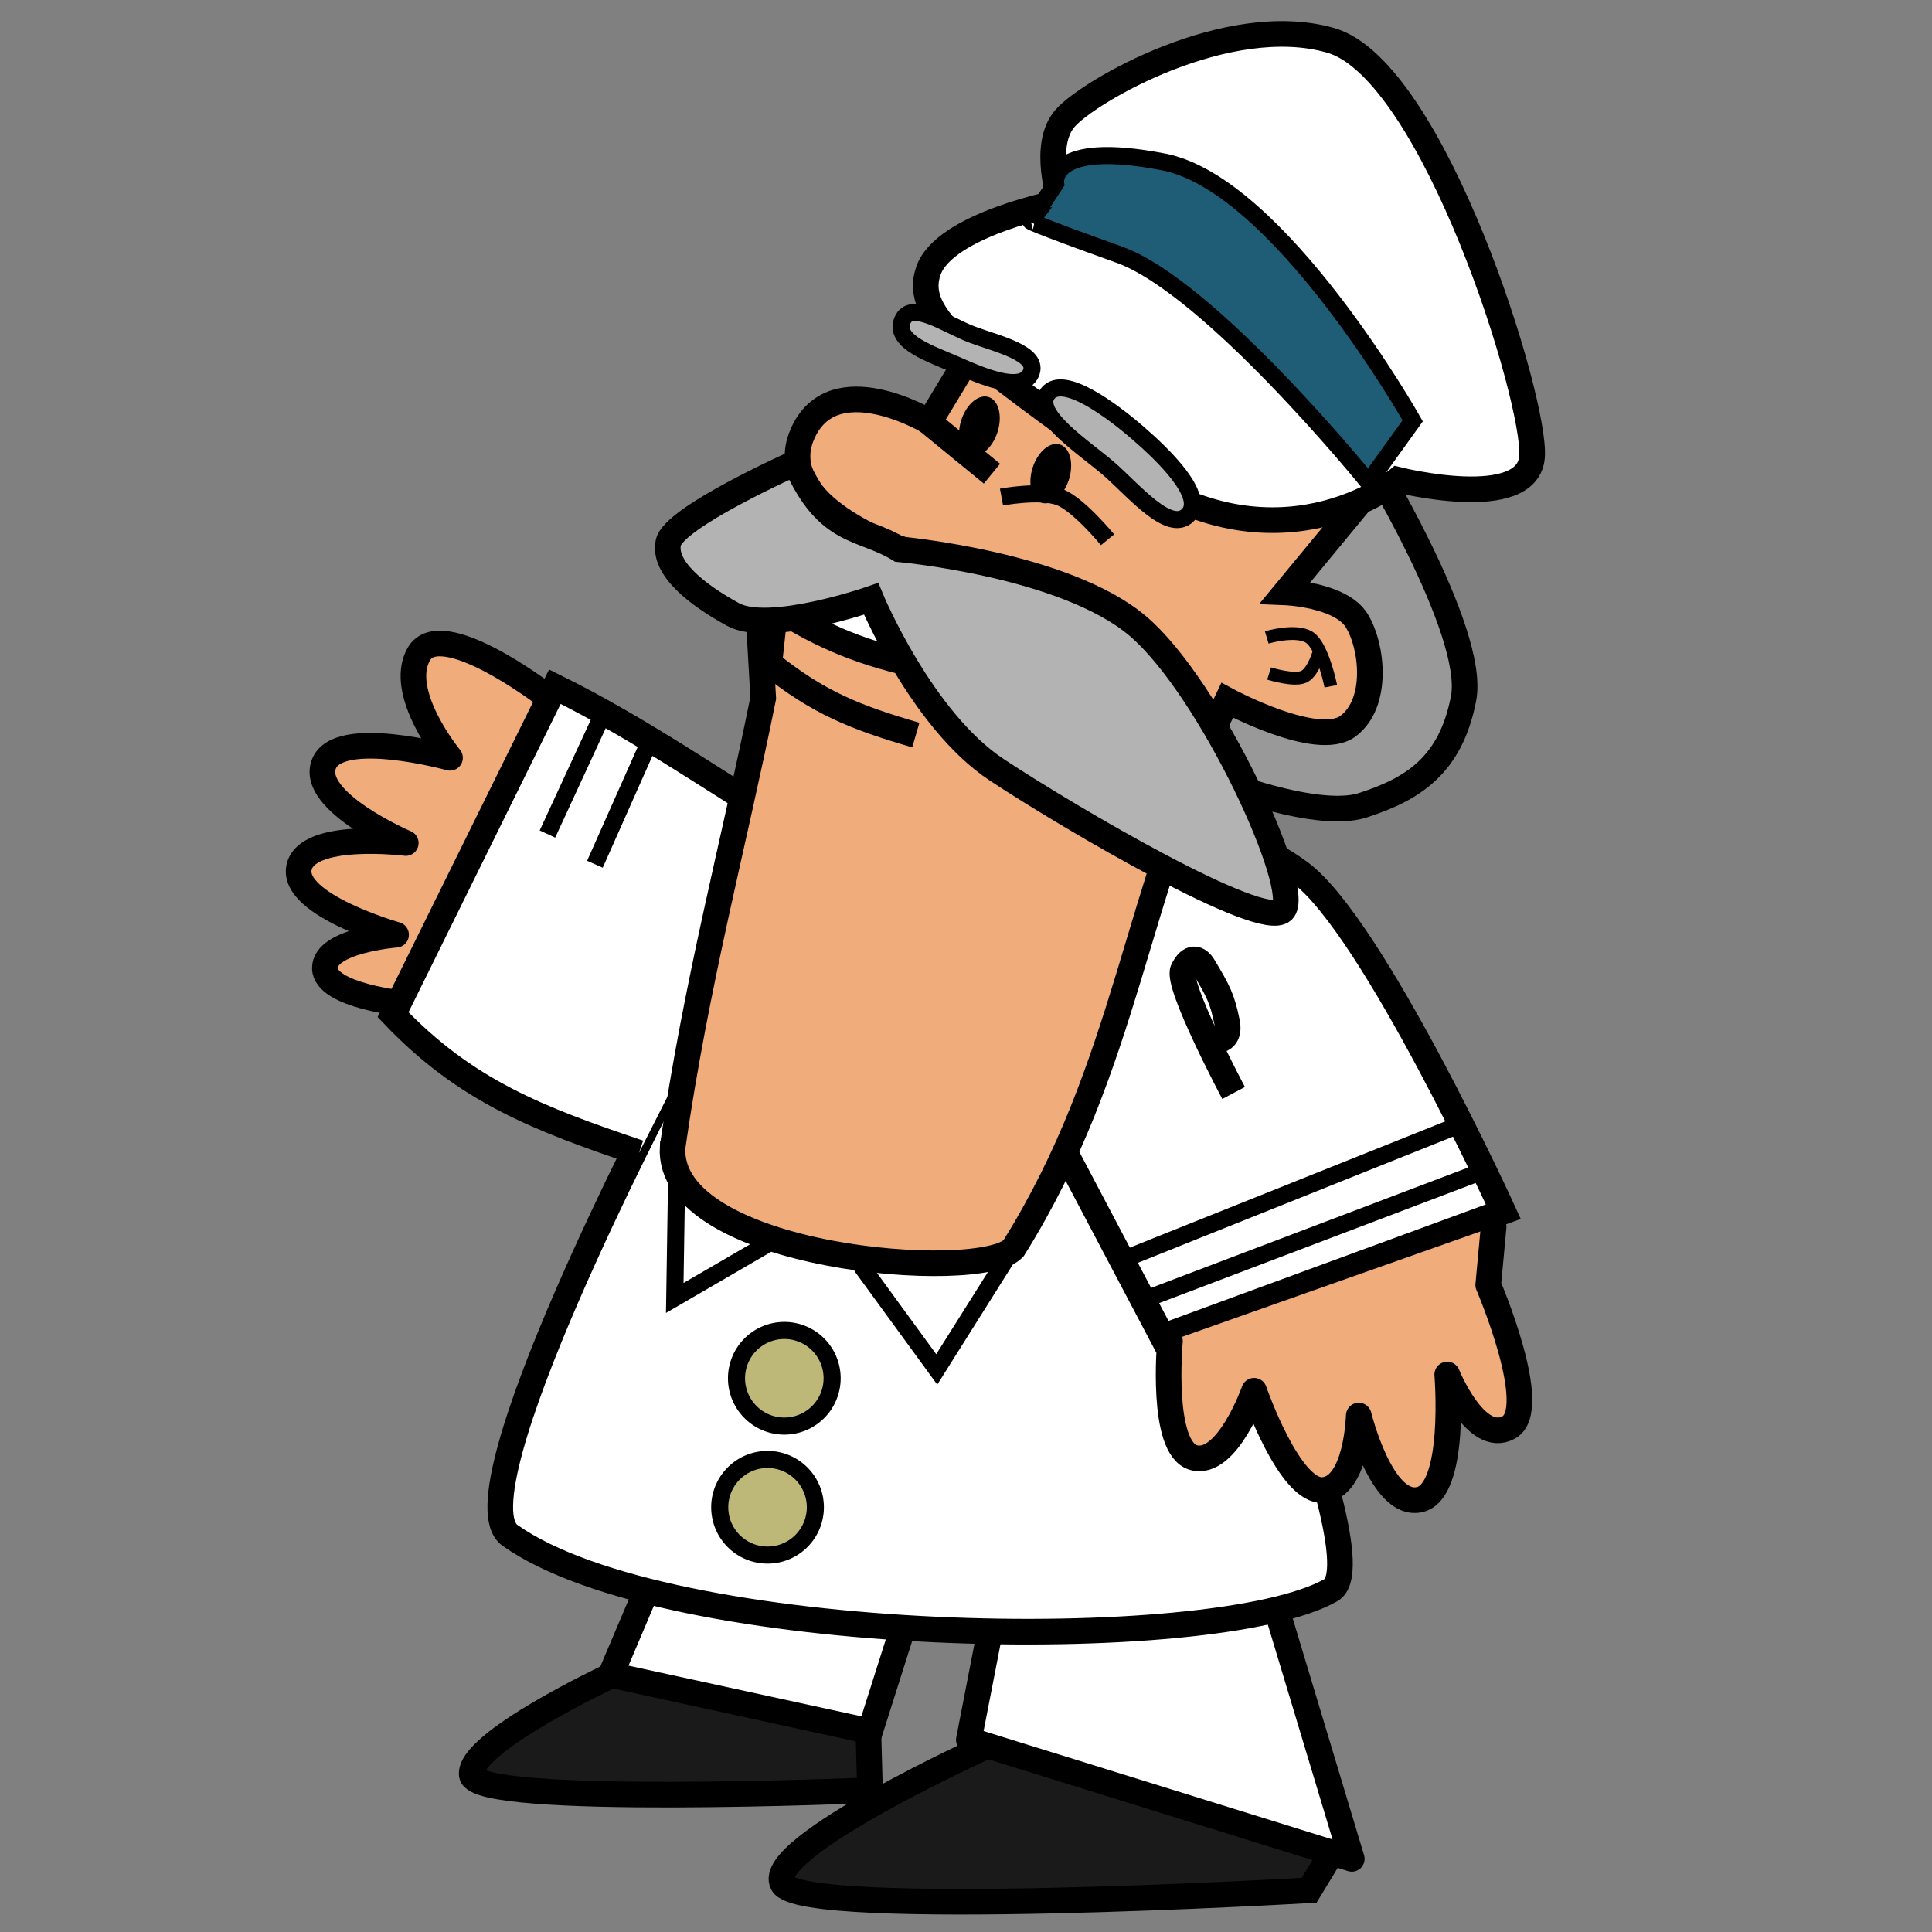 <?xml version="1.0" encoding="UTF-8" standalone="no"?>
<!-- Created with Inkscape (http://www.inkscape.org/) -->

<svg
   xmlns:dc="http://purl.org/dc/elements/1.1/"
   xmlns:cc="http://creativecommons.org/ns#"
   xmlns:rdf="http://www.w3.org/1999/02/22-rdf-syntax-ns#"
   xmlns:svg="http://www.w3.org/2000/svg"
   xmlns="http://www.w3.org/2000/svg"
   xmlns:sodipodi="http://sodipodi.sourceforge.net/DTD/sodipodi-0.dtd"
   xmlns:inkscape="http://www.inkscape.org/namespaces/inkscape"
   width="256"
   height="256"
   viewBox="0 0 256 256"
   id="svg2"
   version="1.1"
   inkscape:version="0.91 r13725"
   sodipodi:docname="kaptanParalel.svg">
  <rect x="0" y="0" width="256" height="256" fill="#808080" stroke="none"/>
  <defs
     id="defs4" />
  <sodipodi:namedview
     id="base"
     pagecolor="#ffffff"
     bordercolor="#666666"
     borderopacity="1.0"
     inkscape:pageopacity="0.0"
     inkscape:pageshadow="2"
     inkscape:zoom="1.4"
     inkscape:cx="313.15439"
     inkscape:cy="59.605107"
     inkscape:document-units="px"
     inkscape:current-layer="layer1"
     showgrid="false"
     units="px"
     inkscape:window-width="1366"
     inkscape:window-height="715"
     inkscape:window-x="0"
     inkscape:window-y="0"
     inkscape:window-maximized="1" />
  <g
     inkscape:label="Layer 1"
     inkscape:groupmode="layer"
     id="layer1"
     transform="translate(0,-796.362)">
    <path
       style="fill:#999999;fill-rule:evenodd;stroke:#000000;stroke-width:3.396;stroke-linecap:butt;stroke-linejoin:miter;stroke-miterlimit:4;stroke-dasharray:none;stroke-opacity:1"
       d="m 159.156,899.019 c 0,0 14.89,6.168 21.43,4.043 6.54,-2.125 11.624,-5.205 13.343,-14.152 1.72,-8.947 -12.939,-32.751 -12.939,-32.751"
       id="path4185"
       inkscape:connector-curvature="0"
       sodipodi:nodetypes="czzc" />
    <path
       style="fill:#f0ad7b;fill-opacity:1;fill-rule:evenodd;stroke:#000000;stroke-width:3.396;stroke-linecap:round;stroke-linejoin:round;stroke-miterlimit:4;stroke-dasharray:none;stroke-opacity:1"
       d="m 53.769,929.371 c 0,0 -10.676,-1.028 -10.722,-4.718 -0.045,-3.689 9.435,-4.432 9.435,-4.432 0,0 -13.803,-3.926 -12.866,-8.863 0.937,-4.937 14.153,-3.288 14.153,-3.288 0,0 -12.718,-5.468 -10.865,-10.436 1.853,-4.968 16.726,-0.858 16.726,-0.858 0,0 -7.057,-8.582 -4.146,-13.724 2.912,-5.141 16.583,5.289 16.583,5.289"
       id="path4171"
       inkscape:connector-curvature="0"
       sodipodi:nodetypes="czczczczc" />
    <path
       style="fill:#1a1a1a;fill-rule:evenodd;stroke:#000000;stroke-width:3.396;stroke-linecap:butt;stroke-linejoin:miter;stroke-miterlimit:4;stroke-dasharray:none;stroke-opacity:1"
       d="m 80.91,1018.412 c 0,0 -18.971,8.884 -18.397,13.141 0.573,4.257 52.766,2.022 52.766,2.022 l -0.202,-7.278"
       id="path4153"
       inkscape:connector-curvature="0"
       sodipodi:nodetypes="czcc" />
    <path
       style="fill:#1a1a1a;fill-rule:evenodd;stroke:#000000;stroke-width:3.396;stroke-linecap:butt;stroke-linejoin:miter;stroke-miterlimit:4;stroke-dasharray:none;stroke-opacity:1"
       d="m 130.866,1027.675 c 0,0 -29.765,13.506 -27.161,18.298 2.603,4.792 69.762,0.858 69.762,0.858 l 2.43,-4.003"
       id="path4155"
       inkscape:connector-curvature="0"
       sodipodi:nodetypes="czcc" />
    <path
       style="fill:#ffffff;fill-rule:evenodd;stroke:#000000;stroke-width:3.396;stroke-linecap:round;stroke-linejoin:round;stroke-miterlimit:4;stroke-dasharray:none;stroke-opacity:1"
       d="m 131.205,1012.347 -2.83,14.556 50.744,15.769 -9.502,-31.538"
       id="path4151"
       inkscape:connector-curvature="0" />
    <path
       style="fill:#ffffff;fill-rule:evenodd;stroke:#000000;stroke-width:3.396;stroke-linecap:butt;stroke-linejoin:miter;stroke-miterlimit:4;stroke-dasharray:none;stroke-opacity:1"
       d="m 85.974,1006.365 -5.054,11.928 34.369,7.48 4.043,-12.737"
       id="path4149"
       inkscape:connector-curvature="0" />
    <path
       style="fill:#ffffff;fill-rule:evenodd;stroke:#000000;stroke-width:3.396;stroke-linecap:butt;stroke-linejoin:miter;stroke-miterlimit:4;stroke-dasharray:none;stroke-opacity:1"
       d="m 88.19,940.764 c 0,0 -28.156,53.674 -20.621,59.033 20.897,14.864 93.299,16.008 108.767,7.278 7.406,-4.18 -21.43,-67.12 -21.43,-67.12"
       id="path3347"
       inkscape:connector-curvature="0"
       sodipodi:nodetypes="cssc" />
    <path
       style="fill:#ffffff;fill-rule:evenodd;stroke:#000000;stroke-width:3.396;stroke-linecap:butt;stroke-linejoin:miter;stroke-miterlimit:4;stroke-dasharray:none;stroke-opacity:1"
       d="M 84.675,949.108 C 71.385,944.626 61.733,940.953 52.081,930.81 l 21.443,-43.458 c 11.875,5.874 21.729,12.961 32.594,19.442"
       id="path4157"
       inkscape:connector-curvature="0"
       sodipodi:nodetypes="cccc" />
    <path
       style="fill:#ffffff;fill-rule:evenodd;stroke:#000000;stroke-width:3.396;stroke-linecap:butt;stroke-linejoin:miter;stroke-miterlimit:4;stroke-dasharray:none;stroke-opacity:1"
       d="m 152.595,906.878 c 0,0 10.032,-2.122 19.728,5.146 9.696,7.268 26.876,44.888 26.876,44.888 l -45.174,16.583 -13.724,-26.018"
       id="path4159"
       inkscape:connector-curvature="0"
       sodipodi:nodetypes="czccc" />
    <path
       style="fill:none;fill-rule:evenodd;stroke:#000000;stroke-width:2.264;stroke-linecap:butt;stroke-linejoin:miter;stroke-miterlimit:4;stroke-dasharray:none;stroke-opacity:1"
       d="m 79.402,892.01 -6.862,14.867"
       id="path4161"
       inkscape:connector-curvature="0" />
    <path
       style="fill:none;fill-rule:evenodd;stroke:#000000;stroke-width:2.264;stroke-linecap:butt;stroke-linejoin:miter;stroke-miterlimit:4;stroke-dasharray:none;stroke-opacity:1"
       d="m 85.692,895.441 -6.862,15.439"
       id="path4163"
       inkscape:connector-curvature="0" />
    <path
       style="fill:none;fill-rule:evenodd;stroke:#000000;stroke-width:2.264;stroke-linecap:butt;stroke-linejoin:miter;stroke-miterlimit:4;stroke-dasharray:none;stroke-opacity:1"
       d="M 151.451,968.634 196.625,951.48"
       id="path4165"
       inkscape:connector-curvature="0" />
    <path
       style="fill:none;fill-rule:evenodd;stroke:#000000;stroke-width:2.264;stroke-linecap:butt;stroke-linejoin:miter;stroke-miterlimit:4;stroke-dasharray:none;stroke-opacity:1"
       d="M 149.401,963.02 193.431,945.392"
       id="path4167"
       inkscape:connector-curvature="0"
       sodipodi:nodetypes="cc" />
    <path
       style="fill:none;fill-rule:evenodd;stroke:#000000;stroke-width:3.396;stroke-linecap:butt;stroke-linejoin:miter;stroke-miterlimit:4;stroke-dasharray:none;stroke-opacity:1"
       d="m 163.46,941.187 c 0,0 -7.645,-14.381 -6.709,-16.311 0.937,-1.93 2.024,-1.617 2.703,-0.485 1.986,3.309 2.5,4.3 3.132,7.397 0.632,3.097 -2.367,2.422 -2.367,2.422"
       id="path4169"
       inkscape:connector-curvature="0"
       sodipodi:nodetypes="czszc" />
    <path
       style="fill:#f0ad7b;fill-opacity:1;fill-rule:evenodd;stroke:#000000;stroke-width:3.396;stroke-linecap:round;stroke-linejoin:round;stroke-miterlimit:4;stroke-dasharray:none;stroke-opacity:1"
       d="m 197.912,958.913 -0.715,7.72 c 0,0 7.072,16.48 2.716,18.87 -4.356,2.39 -8.148,-7.005 -8.148,-7.005 0,0 1.3,15.56 -3.717,16.583 -5.017,1.023 -8.005,-11.15 -8.005,-11.15 0,0 -0.24,9.501 -4.718,9.864 -4.478,0.363 -9.149,-13.152 -9.149,-13.152 0,0 -3.552,10.08 -8.005,8.863 -4.453,-1.217 -3.145,-15.439 -3.145,-15.439"
       id="path4173"
       inkscape:connector-curvature="0"
       sodipodi:nodetypes="cczczczczc" />
    <path
       style="fill:#f0ad7b;fill-opacity:1;fill-rule:evenodd;stroke:#000000;stroke-width:3.396;stroke-linecap:butt;stroke-linejoin:miter;stroke-miterlimit:4;stroke-dasharray:none;stroke-opacity:1"
       d="m 89.123,948.334 c -0.887,14.864 40.935,18.108 45.174,13.438 15.174,-24.256 16.011,-47.27 28.305,-72.621 0,0 11.94,6.456 16.011,3.431 4.071,-3.025 3.276,-10.586 1.144,-14.01 -2.132,-3.423 -9.435,-3.717 -9.435,-3.717 l 14.867,-18.012 -47.175,-29.163 -14.867,24.588 c 0,0 -12.88,-7.737 -16.869,1.715 -3.989,9.453 13.152,15.153 13.152,15.153 l -18.87,9.721 0.572,10.007 c -4.003,19.823 -8.863,37.645 -12.008,59.469 z"
       id="path4175"
       inkscape:connector-curvature="0"
       sodipodi:nodetypes="ccczzcccczcccc" />
    <path
       style="fill:#ffffff;fill-rule:evenodd;stroke:#000000;stroke-width:3.396;stroke-linecap:butt;stroke-linejoin:miter;stroke-miterlimit:4;stroke-dasharray:none;stroke-opacity:1"
       d="m 148.839,858.268 c -20.329,-14.748 -27.987,-19.857 -25.819,-26.033 2.167,-6.176 17.513,-9.098 17.513,-9.098 0,0 -2.574,-7.506 0.607,-11.119 3.18,-3.613 21.53,-14.213 35.177,-10.311 13.647,3.902 27.267,47.822 26.686,55.192 -0.581,7.37 -17.791,3.033 -17.791,3.033 0,0 -16.045,13.084 -36.374,-1.664 z"
       id="path4177"
       inkscape:connector-curvature="0"
       sodipodi:nodetypes="zzczzzcz" />
    <path
       style="fill:#ffffff;fill-rule:evenodd;stroke:#000000;stroke-width:1.132px;stroke-linecap:butt;stroke-linejoin:miter;stroke-opacity:1"
       d="m 123.777,883.857 -10.513,-1.213 -8.693,-6.874 12.939,-3.639 z"
       id="path4183"
       inkscape:connector-curvature="0" />
    <path
       style="fill:none;fill-rule:evenodd;stroke:#000000;stroke-width:3.396;stroke-linecap:butt;stroke-linejoin:miter;stroke-miterlimit:4;stroke-dasharray:none;stroke-opacity:1"
       d="m 121.351,893.763 c -8.087,-2.359 -12.939,-4.313 -19.408,-9.502 l 0.809,-7.48 c 6.335,4.043 11.861,6.267 19.61,7.885"
       id="path4181"
       inkscape:connector-curvature="0"
       sodipodi:nodetypes="cccc" />
    <path
       style="fill:#b3b3b3;fill-rule:evenodd;stroke:#000000;stroke-width:3.396;stroke-linecap:butt;stroke-linejoin:miter;stroke-miterlimit:4;stroke-dasharray:none;stroke-opacity:1"
       d="m 88.551,868.28 c 0.676,-3.377 16.869,-10.579 16.869,-10.579 4.217,9.673 8.863,8.411 13.724,11.436 0,0 21.892,1.957 31.593,10.15 9.701,8.193 22.048,35.161 19.227,37.74 -2.82,2.579 -27.881,-12.054 -37.883,-18.656 -10.002,-6.602 -16.654,-22.658 -16.654,-22.658 0,0 -13.518,4.698 -18.298,2.073 -4.78,-2.625 -9.254,-6.129 -8.577,-9.507 z"
       id="path4179"
       inkscape:connector-curvature="0"
       sodipodi:nodetypes="zcczzzczz" />
    <path
       style="fill:none;fill-rule:evenodd;stroke:#000000;stroke-width:3.396;stroke-linecap:butt;stroke-linejoin:miter;stroke-miterlimit:4;stroke-dasharray:none;stroke-opacity:1"
       d="m 122.003,851.411 9.435,7.72"
       id="path4187"
       inkscape:connector-curvature="0" />
    <path
       style="fill:#000000;fill-opacity:1;stroke:none;stroke-width:3;stroke-linecap:round;stroke-linejoin:round;stroke-miterlimit:4;stroke-dasharray:none;stroke-opacity:1"
       id="path4191"
       sodipodi:type="arc"
       sodipodi:cx="379.61008"
       sodipodi:cy="774.57739"
       sodipodi:rx="2.5271118"
       sodipodi:ry="4.0433788"
       sodipodi:start="1.5707963"
       sodipodi:end="1.5547951"
       sodipodi:open="true"
       d="m 379.61,778.621 a 2.527,4.043 0 0 1 -2.527,-4.027 2.527,4.043 0 0 1 2.507,-4.059 2.527,4.043 0 0 1 2.547,3.995 2.527,4.043 0 0 1 -2.486,4.091"
       transform="matrix(0.954,0.3,-0.3,0.954,0,0)" />
    <path
       style="fill:#000000;fill-opacity:1;stroke:none;stroke-width:3;stroke-linecap:round;stroke-linejoin:round;stroke-miterlimit:4;stroke-dasharray:none;stroke-opacity:1"
       id="path4191-9"
       sodipodi:type="arc"
       sodipodi:cx="390.52087"
       sodipodi:cy="777.74182"
       sodipodi:rx="2.5271118"
       sodipodi:ry="4.0433788"
       sodipodi:start="1.5707963"
       sodipodi:end="1.5547951"
       sodipodi:open="true"
       d="m 390.521,781.785 a 2.527,4.043 0 0 1 -2.527,-4.027 2.527,4.043 0 0 1 2.507,-4.059 2.527,4.043 0 0 1 2.547,3.995 2.527,4.043 0 0 1 -2.486,4.091"
       transform="matrix(0.954,0.3,-0.3,0.954,0,0)" />
    <path
       style="fill:none;fill-rule:evenodd;stroke:#000000;stroke-width:2.264;stroke-linecap:butt;stroke-linejoin:miter;stroke-miterlimit:4;stroke-dasharray:none;stroke-opacity:1"
       d="m 132.705,862.225 c 0,0 5.158,-0.96 7.682,0 2.524,0.96 6.368,5.661 6.368,5.661"
       id="path4208"
       inkscape:connector-curvature="0"
       sodipodi:nodetypes="czc" />
    <path
       style="fill:#b3b3b3;fill-rule:evenodd;stroke:#000000;stroke-width:2.264;stroke-linecap:butt;stroke-linejoin:miter;stroke-miterlimit:4;stroke-dasharray:none;stroke-opacity:1"
       d="m 119.565,838.856 c -1.139,2.838 3.883,4.419 7.148,5.861 3.265,1.442 8.639,3.79 9.864,1.144 1.224,-2.646 -4.366,-3.899 -7.72,-5.146 -3.354,-1.247 -8.153,-4.697 -9.292,-1.858 z"
       id="path4210"
       inkscape:connector-curvature="0"
       sodipodi:nodetypes="zzzzz" />
    <path
       style="fill:#b3b3b3;fill-rule:evenodd;stroke:#000000;stroke-width:2.264;stroke-linecap:butt;stroke-linejoin:miter;stroke-miterlimit:4;stroke-dasharray:none;stroke-opacity:1"
       d="m 138.804,848.541 c -2.025,2.703 4.887,7.144 8.087,9.906 3.199,2.762 8.033,8.649 10.513,6.166 2.479,-2.483 -3.361,-8.054 -6.672,-10.917 -3.311,-2.863 -9.903,-7.859 -11.928,-5.155 z"
       id="path4212"
       inkscape:connector-curvature="0"
       sodipodi:nodetypes="zzzzz" />
    <path
       style="fill:#1f5c76;fill-opacity:1;fill-rule:evenodd;stroke:#000000;stroke-width:2.264;stroke-linecap:butt;stroke-linejoin:miter;stroke-miterlimit:4;stroke-dasharray:none;stroke-opacity:1"
       d="m 136.584,825.679 3.288,-5.003 c 0,0 -1.029,-5.815 14.296,-2.859 15.325,2.956 33.023,34.309 33.023,34.309 l -5.861,8.148 c 0,0 -20.926,-25.827 -33.023,-30.164 -12.096,-4.337 -11.722,-4.432 -11.722,-4.432 z"
       id="path4214"
       inkscape:connector-curvature="0"
       sodipodi:nodetypes="cczcczc" />
    <path
       style="fill:none;fill-rule:evenodd;stroke:#000000;stroke-width:1.698;stroke-linecap:butt;stroke-linejoin:miter;stroke-miterlimit:4;stroke-dasharray:none;stroke-opacity:1"
       d="m 167.85,880.824 c 0,0 3.886,-1.161 5.661,0 1.775,1.161 2.83,6.469 2.83,6.469"
       id="path4225"
       inkscape:connector-curvature="0"
       sodipodi:nodetypes="czc" />
    <path
       style="fill:none;fill-rule:evenodd;stroke:#000000;stroke-width:1.698;stroke-linecap:butt;stroke-linejoin:miter;stroke-miterlimit:4;stroke-dasharray:none;stroke-opacity:1"
       d="m 168.165,885.607 c 0,0 3.368,1.066 4.65,0.404 1.282,-0.661 2.022,-3.437 2.022,-3.437"
       id="path4227"
       inkscape:connector-curvature="0"
       sodipodi:nodetypes="czc" />
    <path
       style="fill:none;fill-rule:evenodd;stroke:#000000;stroke-width:2.264;stroke-linecap:butt;stroke-linejoin:miter;stroke-miterlimit:4;stroke-dasharray:none;stroke-opacity:1"
       d="m 89.695,950.05 -0.286,18.298 12.294,-7.148"
       id="path4229"
       inkscape:connector-curvature="0" />
    <path
       style="fill:none;fill-rule:evenodd;stroke:#000000;stroke-width:2.264;stroke-linecap:butt;stroke-linejoin:miter;stroke-miterlimit:4;stroke-dasharray:none;stroke-opacity:1"
       d="m 114.116,964.094 10.007,13.724 11.15,-17.726"
       id="path4231"
       inkscape:connector-curvature="0" />
    <path
       style="fill:#bdb778;fill-opacity:1;stroke:#000000;stroke-width:2.264;stroke-linecap:round;stroke-linejoin:round;stroke-miterlimit:4;stroke-dasharray:none;stroke-opacity:1"
       id="path4233"
       sodipodi:type="arc"
       sodipodi:cx="103.92719"
       sodipodi:cy="978.99017"
       sodipodi:rx="6.334867"
       sodipodi:ry="6.3348188"
       sodipodi:start="1.5707963"
       sodipodi:end="1.5547951"
       sodipodi:open="true"
       d="m 103.927,985.325 a 6.335,6.335 0 0 1 -6.335,-6.309 6.335,6.335 0 0 1 6.284,-6.36 6.335,6.335 0 0 1 6.385,6.259 6.335,6.335 0 0 1 -6.233,6.41" />
    <path
       style="fill:#bdb778;fill-opacity:1;stroke:#000000;stroke-width:2.264;stroke-linecap:round;stroke-linejoin:round;stroke-miterlimit:4;stroke-dasharray:none;stroke-opacity:1"
       id="path4233-2"
       sodipodi:type="arc"
       sodipodi:cx="101.70314"
       sodipodi:cy="996.08142"
       sodipodi:rx="6.334867"
       sodipodi:ry="6.3348188"
       sodipodi:start="1.5707963"
       sodipodi:end="1.5547951"
       sodipodi:open="true"
       d="m 101.703,1002.416 a 6.335,6.335 0 0 1 -6.335,-6.309 6.335,6.335 0 0 1 6.284,-6.36 6.335,6.335 0 0 1 6.385,6.259 6.335,6.335 0 0 1 -6.233,6.41" />
  </g>
</svg>
